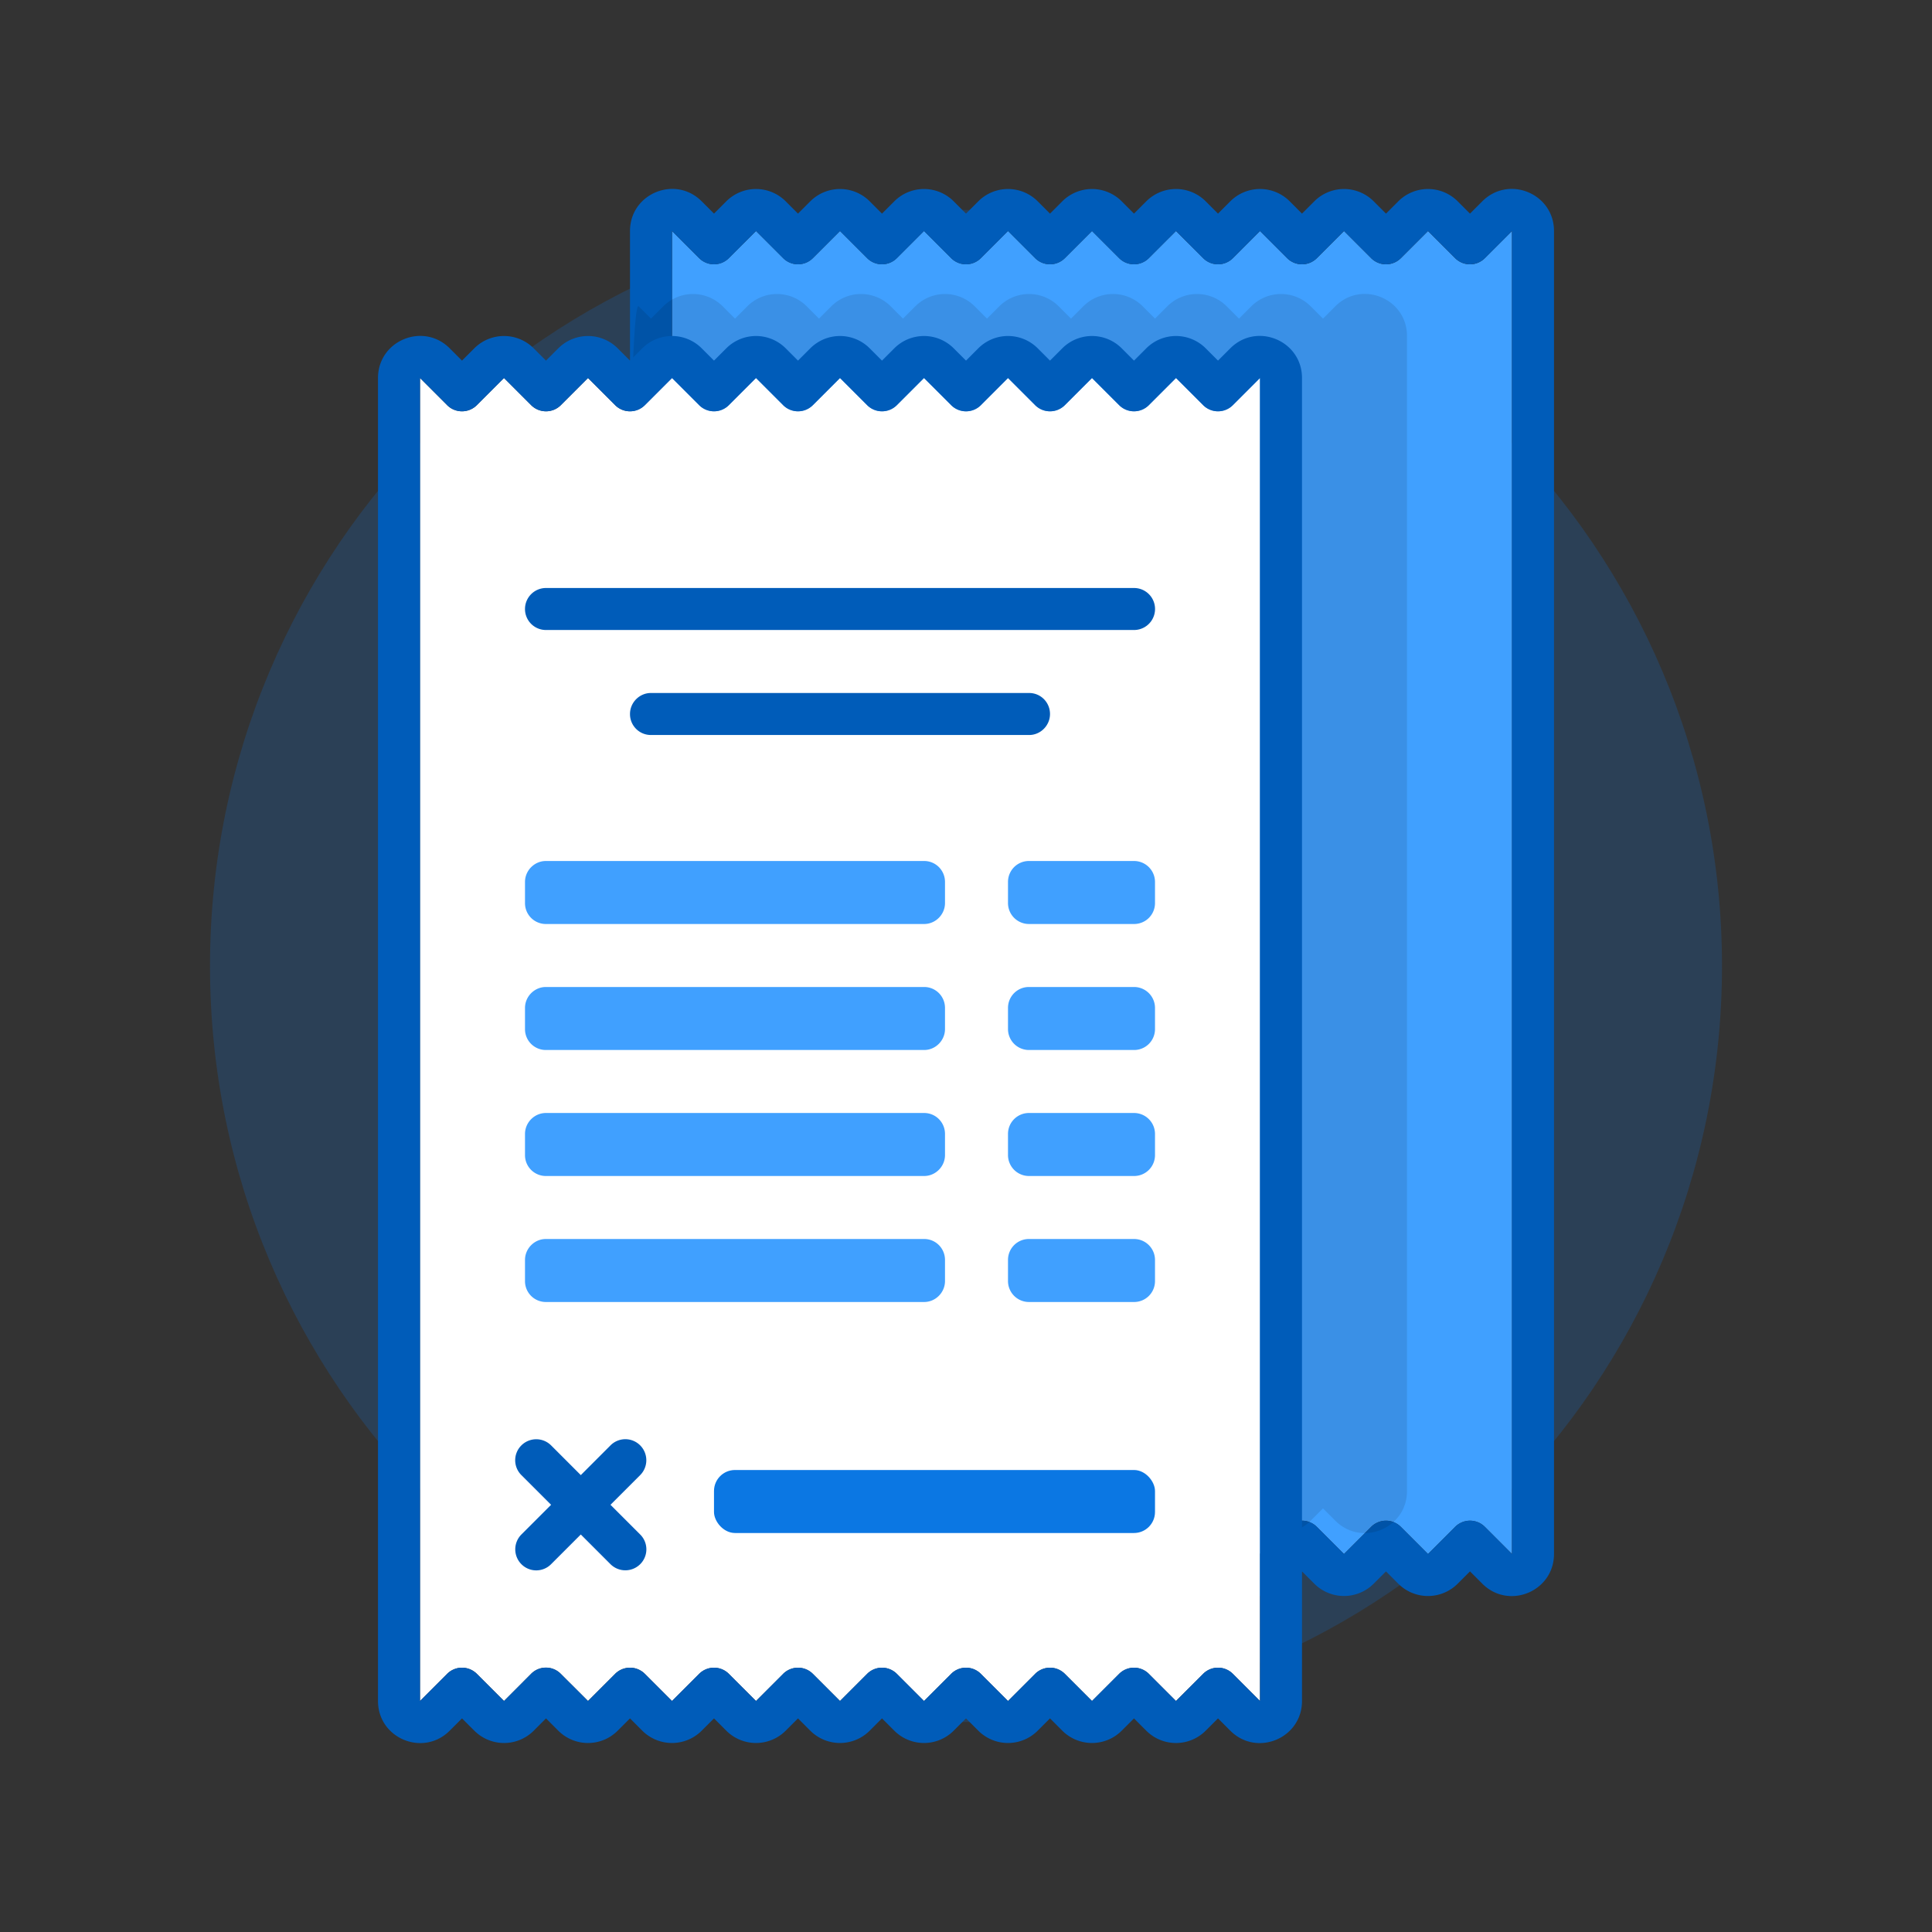 <svg xmlns="http://www.w3.org/2000/svg" width="92" height="92" class="wd-applet wd-applet-expenses" focusable="false" role="presentation" viewBox="0 0 92 92"><rect x="0" y="0" width="92" height="92" fill="#333333" stroke="none"/><g fill="none" fill-rule="evenodd" class="wd-icon-container"><g fill="#0B77E3" fill-opacity=".2" class="animate-flood"><path d="M46 82c19.882 0 36-16.118 36-36S65.882 10 46 10 10 26.118 10 46s16.118 36 36 36z" class="color-400-alpha-20"/></g><g class="animate-sink"><path fill="#40A0FF" d="M32 11l1.29 1.29a1 1 0 0 0 1.42 0L36 11l1.29 1.29a1 1 0 0 0 1.42 0L40 11l1.29 1.29a1 1 0 0 0 1.42 0L44 11l1.29 1.29a1 1 0 0 0 1.42 0L48 11l1.29 1.29a1 1 0 0 0 1.42 0L52 11l1.29 1.29a1 1 0 0 0 1.42 0L56 11l1.29 1.29a1 1 0 0 0 1.422 0L60 11l1.29 1.29a1 1 0 0 0 1.42 0L64 11l1.29 1.29a1 1 0 0 0 1.42 0L68 11l1.29 1.29a1 1 0 0 0 1.42 0L72 11v63l-1.29-1.29a1 1 0 0 0-1.421 0L67.999 74l-1.289-1.29a1 1 0 0 0-1.42 0L64 74l-1.29-1.29a1 1 0 0 0-1.42 0L60 74l-1.29-1.29a1 1 0 0 0-1.42 0L56 74l-1.29-1.29a1 1 0 0 0-1.42 0L52 74l-1.29-1.29a1 1 0 0 0-1.42 0L48 74l-1.29-1.29a1 1 0 0 0-1.42 0L44 74l-1.29-1.29a1 1 0 0 0-1.42 0L40 74l-1.303-1.3a.992.992 0 0 0-1.41.01L36 74l-1.29-1.29a1 1 0 0 0-1.42 0L32 74V11z" class="color-300"/><path fill="#005CB9" fill-rule="nonzero" d="M74 11v63c0 1.782-2.154 2.674-3.414 1.414L70 74.828l-.587.587a2 2 0 0 1-2.829-.001L66 74.829l-.586.585a2 2 0 0 1-2.828 0L62 74.828l-.586.586a2 2 0 0 1-2.828 0L58 74.828l-.586.586a2 2 0 0 1-2.828 0L54 74.828l-.586.586a2 2 0 0 1-2.828 0L50 74.828l-.586.586a2 2 0 0 1-2.828 0L46 74.828l-.586.586a2 2 0 0 1-2.828 0L42 74.828l-.586.586a2 2 0 0 1-2.827.002L38 74.828l-.583.585a2 2 0 0 1-2.83.001L34 74.828l-.586.586C32.154 76.674 30 75.782 30 74V11c0-1.782 2.154-2.674 3.414-1.414l.586.586.586-.586a2 2 0 0 1 2.828 0l.586.586.586-.586a2 2 0 0 1 2.828 0l.586.586.586-.586a2 2 0 0 1 2.828 0l.586.586.586-.586a2 2 0 0 1 2.828 0l.586.586.586-.586a2 2 0 0 1 2.828 0l.586.586.586-.586a2 2 0 0 1 2.827-.001l.588.587.584-.585a2 2 0 0 1 2.83-.001l.585.586.586-.586a2 2 0 0 1 2.828 0l.586.586.586-.586a2 2 0 0 1 2.828 0l.586.586.586-.586C71.846 8.326 74 9.218 74 11zm-2 0l-1.29 1.29a1 1 0 0 1-1.42 0L68 11l-1.29 1.29a1 1 0 0 1-1.42 0L64 11l-1.29 1.29a1 1 0 0 1-1.42 0L60 11l-1.288 1.29a1 1 0 0 1-1.421 0L56 11l-1.29 1.29a1 1 0 0 1-1.42 0L52 11l-1.29 1.29a1 1 0 0 1-1.42 0L48 11l-1.29 1.29a1 1 0 0 1-1.42 0L44 11l-1.29 1.29a1 1 0 0 1-1.42 0L40 11l-1.29 1.29a1 1 0 0 1-1.42 0L36 11l-1.29 1.29a1 1 0 0 1-1.42 0L32 11v63l1.29-1.29a1 1 0 0 1 1.42 0L36 74l1.287-1.29a.992.992 0 0 1 1.41-.01L40 74l1.29-1.29a1 1 0 0 1 1.42 0L44 74l1.29-1.29a1 1 0 0 1 1.42 0L48 74l1.29-1.29a1 1 0 0 1 1.42 0L52 74l1.29-1.29a1 1 0 0 1 1.42 0L56 74l1.29-1.29a1 1 0 0 1 1.42 0L60 74l1.29-1.29a1 1 0 0 1 1.42 0L64 74l1.29-1.29a1 1 0 0 1 1.42 0L68 74l1.29-1.29a1 1 0 0 1 1.422 0L72 74V11z" class="color-500"/><path fill="#000" fill-rule="nonzero" d="M30.414 14.586l.586.586.586-.586a2 2 0 0 1 2.828 0l.586.586.586-.586a2 2 0 0 1 2.828 0l.586.586.586-.586a2 2 0 0 1 2.828 0l.586.586.586-.586a2 2 0 0 1 2.828 0l.586.586.586-.586a2 2 0 0 1 2.827-.001l.588.587.584-.585a2 2 0 0 1 2.83-.001l.585.586.586-.586a2 2 0 0 1 2.828 0l.586.586.586-.586a2 2 0 0 1 2.828 0l.586.586.586-.586C64.846 13.326 67 14.218 67 16v55c0 1.782-2.154 2.674-3.414 1.414L63 71.828l-.587.587a2 2 0 0 1-2.829-.001L59 71.829l-.586.585a2 2 0 0 1-2.828 0L55 71.828l-.586.586a2 2 0 0 1-2.828 0L51 71.828l-.586.586a2 2 0 0 1-2.828 0L47 71.828l-.586.586a2 2 0 0 1-2.828 0L43 71.828l-.586.586a2 2 0 0 1-2.828 0L39 71.828l-.586.586a2 2 0 0 1-2.828 0L35 71.828l-.586.586a2 2 0 0 1-2.827.002L31 71.828l-.583.585c-.781.782-.783-58.608-.002-57.827z" class="color-shadow" opacity=".1"/></g><g class="animate-float"><path fill="#FFF" d="M2 3l1.29 1.29a1 1 0 0 0 1.42 0L6 3l1.29 1.29a1 1 0 0 0 1.42 0L10 3l1.29 1.29a1 1 0 0 0 1.42 0L14 3l1.29 1.29a1 1 0 0 0 1.42 0L18 3l1.29 1.29a1 1 0 0 0 1.42 0L22 3l1.29 1.29a1 1 0 0 0 1.42 0L26 3l1.29 1.29a1 1 0 0 0 1.422 0L30 3l1.29 1.29a1 1 0 0 0 1.42 0L34 3l1.29 1.29a1 1 0 0 0 1.42 0L38 3l1.29 1.29a1 1 0 0 0 1.42 0L42 3v63l-1.29-1.29a1 1 0 0 0-1.421 0L37.999 66l-1.289-1.29a1 1 0 0 0-1.42 0L34 66l-1.29-1.29a1 1 0 0 0-1.42 0L30 66l-1.29-1.29a1 1 0 0 0-1.42 0L26 66l-1.29-1.29a1 1 0 0 0-1.42 0L22 66l-1.29-1.29a1 1 0 0 0-1.42 0L18 66l-1.29-1.29a1 1 0 0 0-1.42 0L14 66l-1.29-1.29a1 1 0 0 0-1.42 0L10 66l-1.303-1.3a.992.992 0 0 0-1.41.01L6 66l-1.29-1.29a1 1 0 0 0-1.42 0L2 66V3z" class="color-100" transform="translate(18 15)"/><path fill="#005CB9" fill-rule="nonzero" d="M44 3v63c0 1.782-2.154 2.674-3.414 1.414L40 66.828l-.587.587a2 2 0 0 1-2.829-.001L36 66.829l-.586.585a2 2 0 0 1-2.828 0L32 66.828l-.586.586a2 2 0 0 1-2.828 0L28 66.828l-.586.586a2 2 0 0 1-2.828 0L24 66.828l-.586.586a2 2 0 0 1-2.828 0L20 66.828l-.586.586a2 2 0 0 1-2.828 0L16 66.828l-.586.586a2 2 0 0 1-2.828 0L12 66.828l-.586.586a2 2 0 0 1-2.827.002L8 66.828l-.583.585a2 2 0 0 1-2.83.001L4 66.828l-.586.586C2.154 68.674 0 67.782 0 66V3C0 1.218 2.154.326 3.414 1.586L4 2.172l.586-.586a2 2 0 0 1 2.828 0L8 2.172l.586-.586a2 2 0 0 1 2.828 0l.586.586.586-.586a2 2 0 0 1 2.828 0l.586.586.586-.586a2 2 0 0 1 2.828 0l.586.586.586-.586a2 2 0 0 1 2.828 0l.586.586.586-.586a2 2 0 0 1 2.827-.001l.588.587.584-.585a2 2 0 0 1 2.83-.001l.585.586.586-.586a2 2 0 0 1 2.828 0l.586.586.586-.586a2 2 0 0 1 2.828 0l.586.586.586-.586C41.846.326 44 1.218 44 3zm-2 0l-1.29 1.29a1 1 0 0 1-1.42 0L38 3l-1.29 1.29a1 1 0 0 1-1.42 0L34 3l-1.29 1.29a1 1 0 0 1-1.42 0L30 3l-1.288 1.29a1 1 0 0 1-1.421 0L26 3l-1.29 1.29a1 1 0 0 1-1.42 0L22 3l-1.29 1.29a1 1 0 0 1-1.42 0L18 3l-1.29 1.29a1 1 0 0 1-1.42 0L14 3l-1.29 1.29a1 1 0 0 1-1.42 0L10 3 8.71 4.29a1 1 0 0 1-1.42 0L6 3 4.71 4.29a1 1 0 0 1-1.42 0L2 3v63l1.29-1.29a1 1 0 0 1 1.42 0L6 66l1.287-1.29a.992.992 0 0 1 1.41-.01L10 66l1.29-1.29a1 1 0 0 1 1.42 0L14 66l1.29-1.29a1 1 0 0 1 1.42 0L18 66l1.29-1.29a1 1 0 0 1 1.42 0L22 66l1.29-1.29a1 1 0 0 1 1.42 0L26 66l1.29-1.29a1 1 0 0 1 1.42 0L30 66l1.29-1.29a1 1 0 0 1 1.42 0L34 66l1.29-1.29a1 1 0 0 1 1.42 0L38 66l1.29-1.29a1 1 0 0 1 1.422 0L42 66V3z" class="color-500" transform="translate(18 15)"/><path fill="#005CB9" d="M8.243 56.657l-1.417 1.416a1.003 1.003 0 0 0 .002 1.412.996.996 0 0 0 1.413.002l1.416-1.416 1.416 1.416a1.003 1.003 0 0 0 1.412-.002.996.996 0 0 0 .002-1.412l-1.416-1.416 1.416-1.416a1.003 1.003 0 0 0-.002-1.413.996.996 0 0 0-1.412-.002l-1.416 1.417-1.416-1.417a1.003 1.003 0 0 0-1.413.002.996.996 0 0 0-.002 1.413l1.417 1.416z" class="color-500" transform="translate(18 15)"/><rect width="21" height="3" x="16" y="55" fill="#0B77E3" class="color-400" rx="1" transform="translate(18 15)"/><path fill="#40A0FF" d="M7 26.999c0-.552.455-.999.992-.999h18.016c.548 0 .992.443.992.999v1.002c0 .552-.455.999-.992.999H7.992A.992.992 0 0 1 7 28.001v-1.002zm23 0A.994.994 0 0 1 31.003 26h4.994a.998.998 0 0 1 1.003.999v1.002a.994.994 0 0 1-1.003.999h-4.994A.998.998 0 0 1 30 28.001v-1.002zm-23 6c0-.552.455-.999.992-.999h18.016c.548 0 .992.443.992.999v1.002c0 .552-.455.999-.992.999H7.992A.992.992 0 0 1 7 34.001v-1.002zm23 0A.994.994 0 0 1 31.003 32h4.994a.998.998 0 0 1 1.003.999v1.002a.994.994 0 0 1-1.003.999h-4.994A.998.998 0 0 1 30 34.001v-1.002zm-23 6c0-.552.455-.999.992-.999h18.016c.548 0 .992.443.992.999v1.002c0 .552-.455.999-.992.999H7.992A.992.992 0 0 1 7 40.001v-1.002zm23 0A.994.994 0 0 1 31.003 38h4.994a.998.998 0 0 1 1.003.999v1.002a.994.994 0 0 1-1.003.999h-4.994A.998.998 0 0 1 30 40.001v-1.002zm-23 6c0-.552.455-.999.992-.999h18.016c.548 0 .992.443.992.999v1.002c0 .552-.455.999-.992.999H7.992A.992.992 0 0 1 7 46.001v-1.002zm23 0A.994.994 0 0 1 31.003 44h4.994a.998.998 0 0 1 1.003.999v1.002a.994.994 0 0 1-1.003.999h-4.994A.998.998 0 0 1 30 46.001v-1.002z" class="color-300" transform="translate(18 15)"/><path fill="#005CB9" d="M7 14a1 1 0 0 1 .998-1h28.004a1 1 0 1 1 0 2H7.998A.997.997 0 0 1 7 14zm5 5c0-.552.455-1 .992-1h18.016c.548 0 .992.444.992 1 0 .552-.455 1-.992 1H12.992A.993.993 0 0 1 12 19z" class="color-500" transform="translate(18 15)"/></g></g></svg>